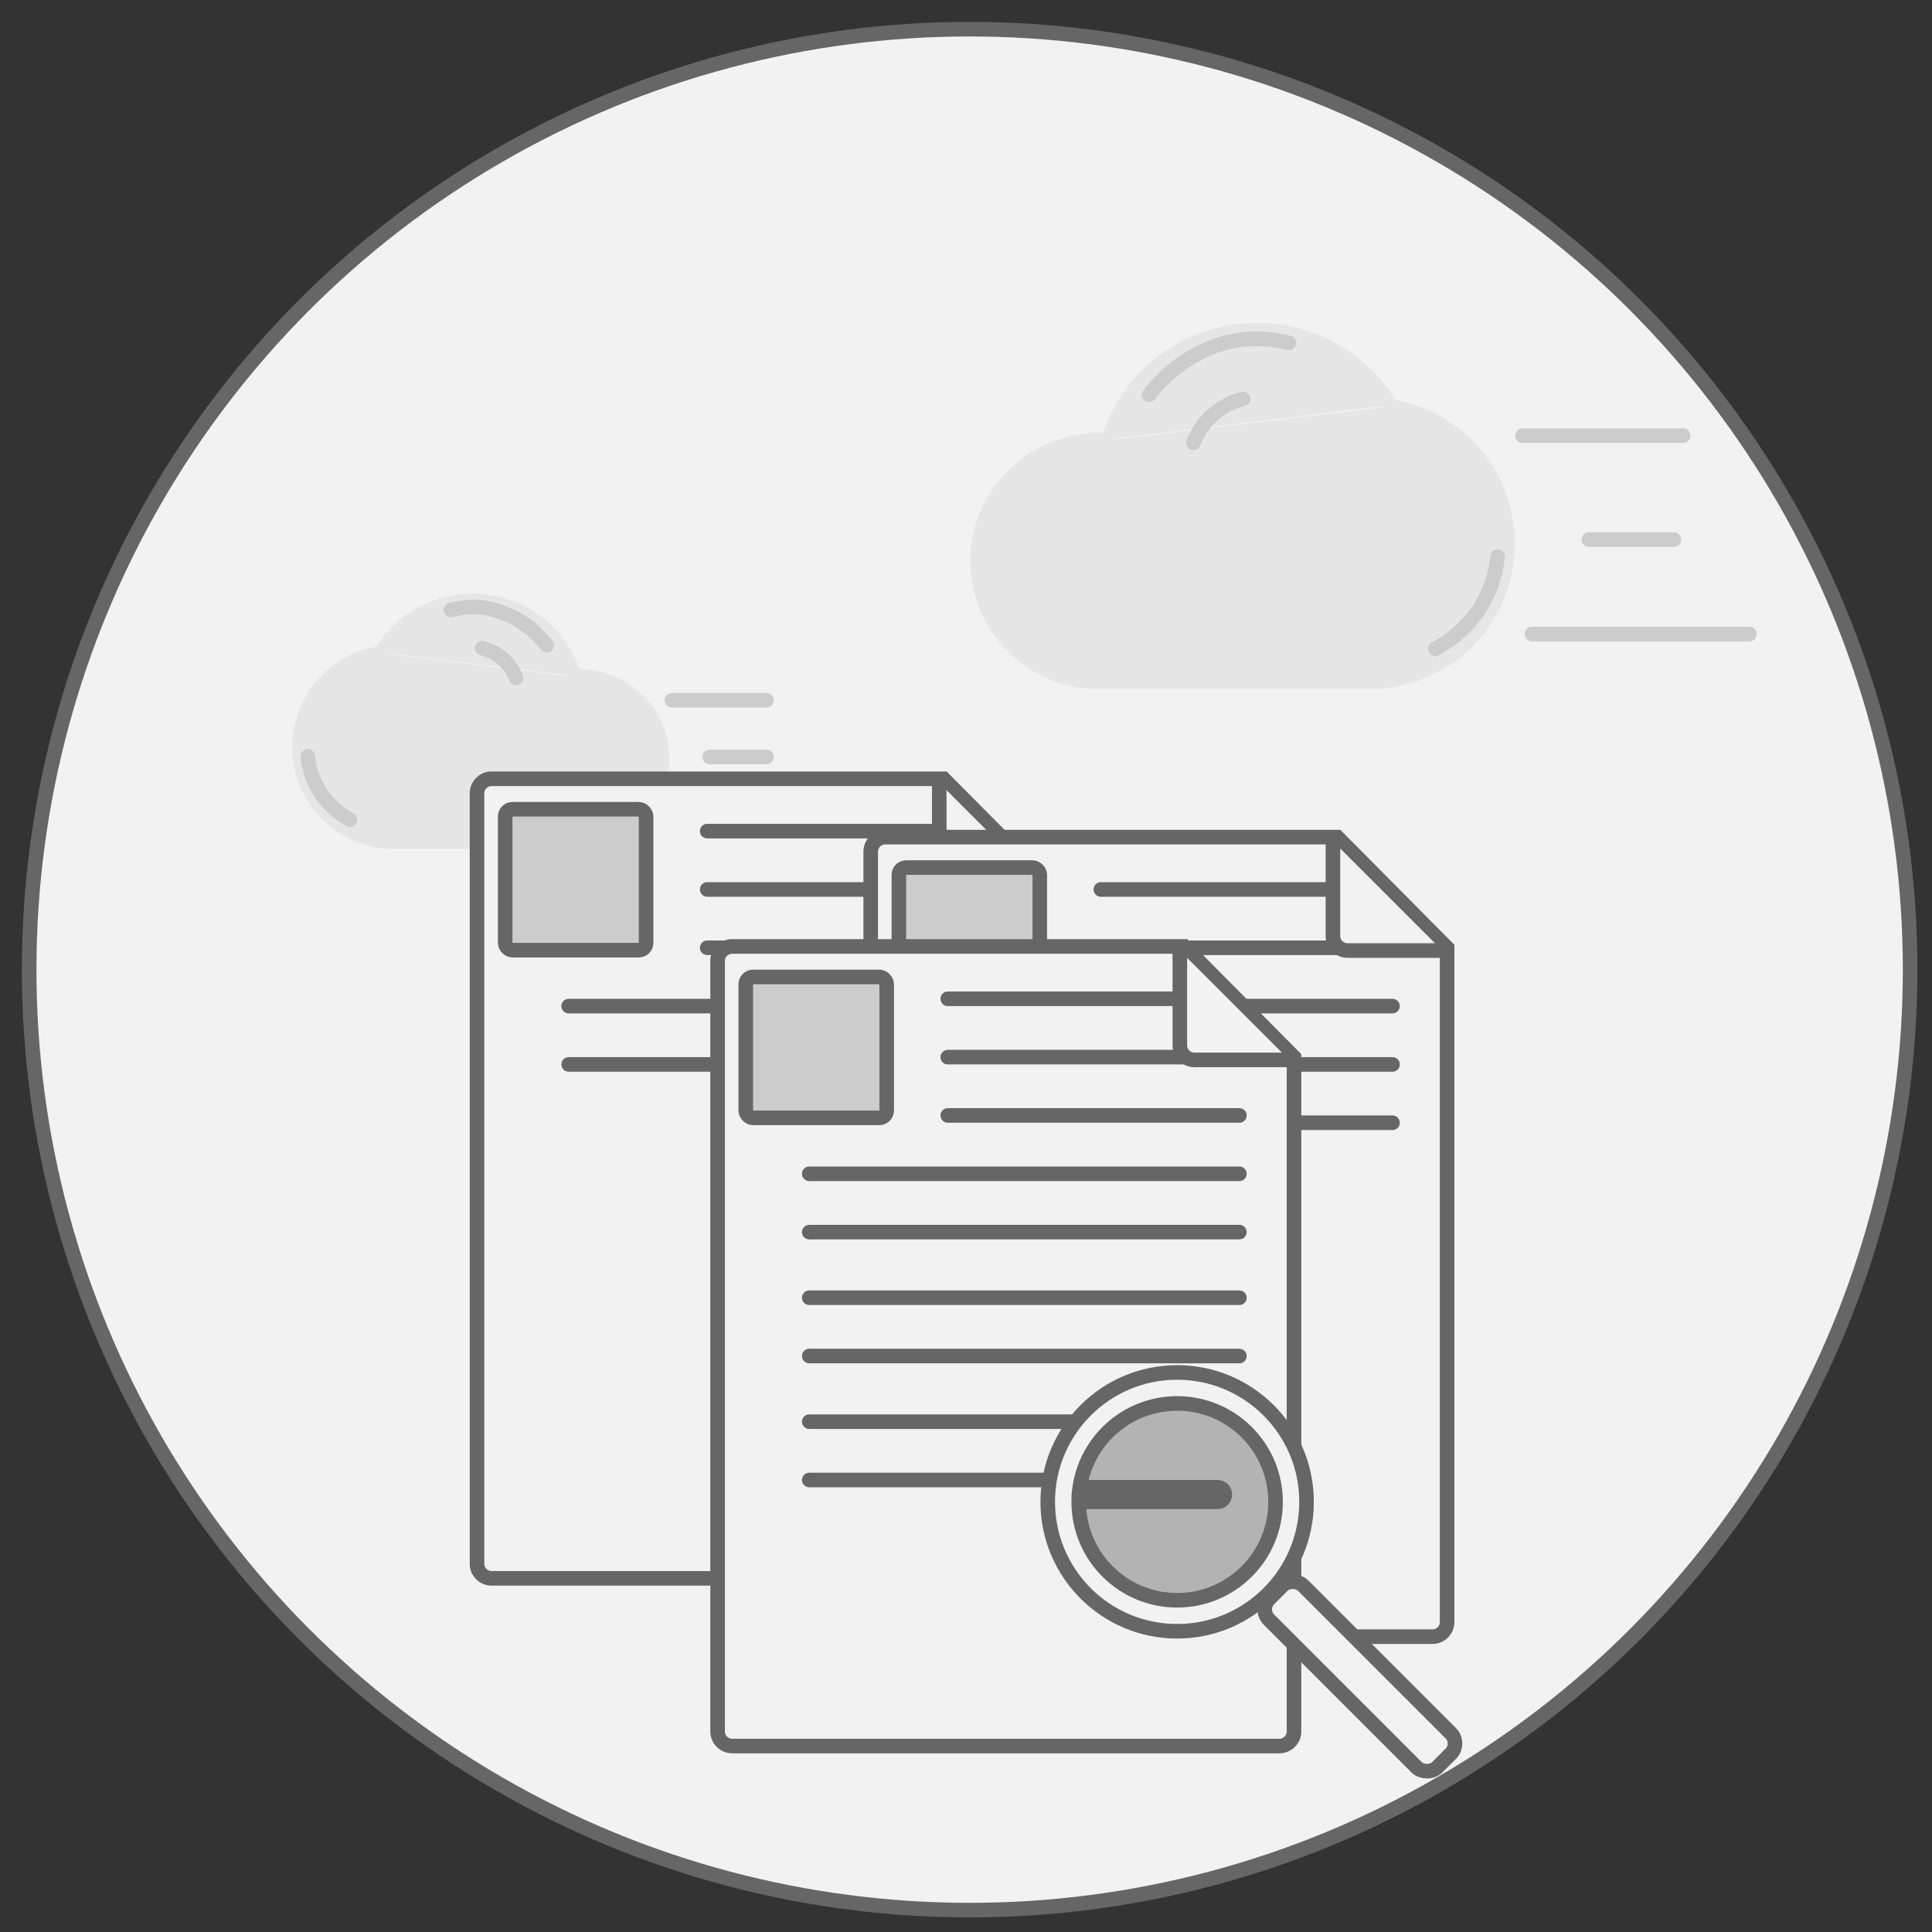 <svg xmlns="http://www.w3.org/2000/svg" viewBox="0 0 265 265"><rect x="0" y="0" width="265" height="265" fill="#333333" stroke="none"/><defs><style>.cls-1,.cls-5,.cls-7{fill:#f2f2f2;}.cls-1,.cls-4,.cls-5,.cls-6,.cls-7{stroke:#666;}.cls-1,.cls-2,.cls-3,.cls-4,.cls-5,.cls-6,.cls-7{stroke-miterlimit:10;}.cls-1,.cls-2,.cls-3,.cls-4,.cls-5,.cls-6{stroke-width:2px;}.cls-2{fill:#e6e6e6;stroke:#e6e6e6;}.cls-2,.cls-3,.cls-5,.cls-6,.cls-7{stroke-linecap:round;}.cls-3{fill:none;stroke:#ccc;}.cls-4{fill:#ccc;}.cls-6{fill:#b3b3b3;}.cls-7{stroke-width:4px;}</style></defs><title>reservation_empty</title><g id="Layer_2" data-name="Layer 2"><circle class="cls-1" cx="133" cy="133" r="129"/><path class="cls-2" d="M152.06,60.26a21.32,21.32,0,0,1,38.6-4.7"/><path class="cls-2" d="M152.06,60.38a17.08,17.08,0,0,0-3.17.12,16.55,16.55,0,0,0,2.21,33h37.35l.61,0a19,19,0,0,0,1.59-37.74"/><path class="cls-3" d="M157.62,54.14c1.13-1.44,5.56-6.75,12.85-7.56a17.47,17.47,0,0,1,6.31.46"/><path class="cls-3" d="M205.41,76.37a16.59,16.59,0,0,1-2.64,7.38A17.12,17.12,0,0,1,196.87,89"/><path class="cls-3" d="M163.7,60.73a9.78,9.78,0,0,1,6.82-6"/><line class="cls-3" x1="208.84" y1="59.75" x2="230.88" y2="59.75"/><line class="cls-3" x1="217.92" y1="74.01" x2="229.59" y2="74.01"/><line class="cls-3" x1="210.14" y1="86.97" x2="239.96" y2="86.97"/><path class="cls-2" d="M78.78,92.71a14.61,14.61,0,0,0-26.46-3.22"/><path class="cls-2" d="M78.78,92.83a11.65,11.65,0,0,1,1.76,0,11.34,11.34,0,0,1-1.1,22.63H53.83l-.42,0a13,13,0,0,1-1.09-25.86"/><path class="cls-3" d="M75,88.52a13.52,13.52,0,0,0-8.81-5.18,12,12,0,0,0-4.32.32"/><path class="cls-3" d="M42.22,103.75A11.37,11.37,0,0,0,44,108.8a11.74,11.74,0,0,0,4,3.62"/><path class="cls-3" d="M70.8,93a6.7,6.7,0,0,0-4.67-4.1"/><line class="cls-3" x1="92.16" y1="96.05" x2="105.13" y2="96.05"/><line class="cls-3" x1="97.35" y1="103.83" x2="105.13" y2="103.83"/><line class="cls-3" x1="92.16" y1="112.9" x2="111.61" y2="112.9"/><path class="cls-1" d="M144.49,122v92.49a2,2,0,0,1-2,2H67.43a2,2,0,0,1-2-2V108.82a2,2,0,0,1,2-2h62Z"/><rect class="cls-4" x="69.29" y="111" width="19.33" height="19.33" rx="1" ry="1"/><line class="cls-5" x1="78" y1="138" x2="137" y2="138"/><line class="cls-5" x1="97" y1="114" x2="129" y2="114"/><line class="cls-5" x1="97" y1="122" x2="137" y2="122"/><line class="cls-5" x1="97" y1="130" x2="137" y2="130"/><line class="cls-5" x1="78" y1="146" x2="137" y2="146"/><path class="cls-1" d="M143.83,122.38h-13a2,2,0,0,1-2-2v-13"/><path class="cls-1" d="M198.49,130v92.49a2,2,0,0,1-2,2H121.43a2,2,0,0,1-2-2V116.82a2,2,0,0,1,2-2h62Z"/><rect class="cls-4" x="123.29" y="119" width="19.33" height="19.33" rx="1" ry="1"/><line class="cls-5" x1="132" y1="146" x2="191" y2="146"/><line class="cls-5" x1="151" y1="122" x2="183" y2="122"/><line class="cls-5" x1="151" y1="130" x2="191" y2="130"/><line class="cls-5" x1="151" y1="138" x2="191" y2="138"/><line class="cls-5" x1="132" y1="154" x2="191" y2="154"/><path class="cls-1" d="M197.83,130.38h-13a2,2,0,0,1-2-2v-13"/><path class="cls-1" d="M177.49,145v92.49a2,2,0,0,1-2,2H100.43a2,2,0,0,1-2-2V131.82a2,2,0,0,1,2-2h62Z"/><rect class="cls-4" x="102.29" y="134" width="19.33" height="19.33" rx="1" ry="1"/><line class="cls-5" x1="111" y1="161" x2="170" y2="161"/><line class="cls-5" x1="130" y1="137" x2="162" y2="137"/><line class="cls-5" x1="130" y1="145" x2="170" y2="145"/><line class="cls-5" x1="130" y1="153" x2="170" y2="153"/><line class="cls-5" x1="111" y1="169" x2="170" y2="169"/><line class="cls-5" x1="111" y1="178" x2="170" y2="178"/><line class="cls-5" x1="111" y1="186" x2="170" y2="186"/><line class="cls-5" x1="111" y1="195" x2="170" y2="195"/><line class="cls-5" x1="111" y1="203" x2="170" y2="203"/><path class="cls-1" d="M176.83,145.38h-13a2,2,0,0,1-2-2v-13"/><circle class="cls-5" cx="161.46" cy="206" r="17.75"/><circle class="cls-6" cx="161.46" cy="206" r="13.5"/><rect class="cls-5" x="183.21" y="213.63" width="6.62" height="32.63" rx="2" ry="2" transform="translate(-107.96 199.24) rotate(-45)"/><line class="cls-7" x1="149" y1="205" x2="167" y2="205"/></g></svg>